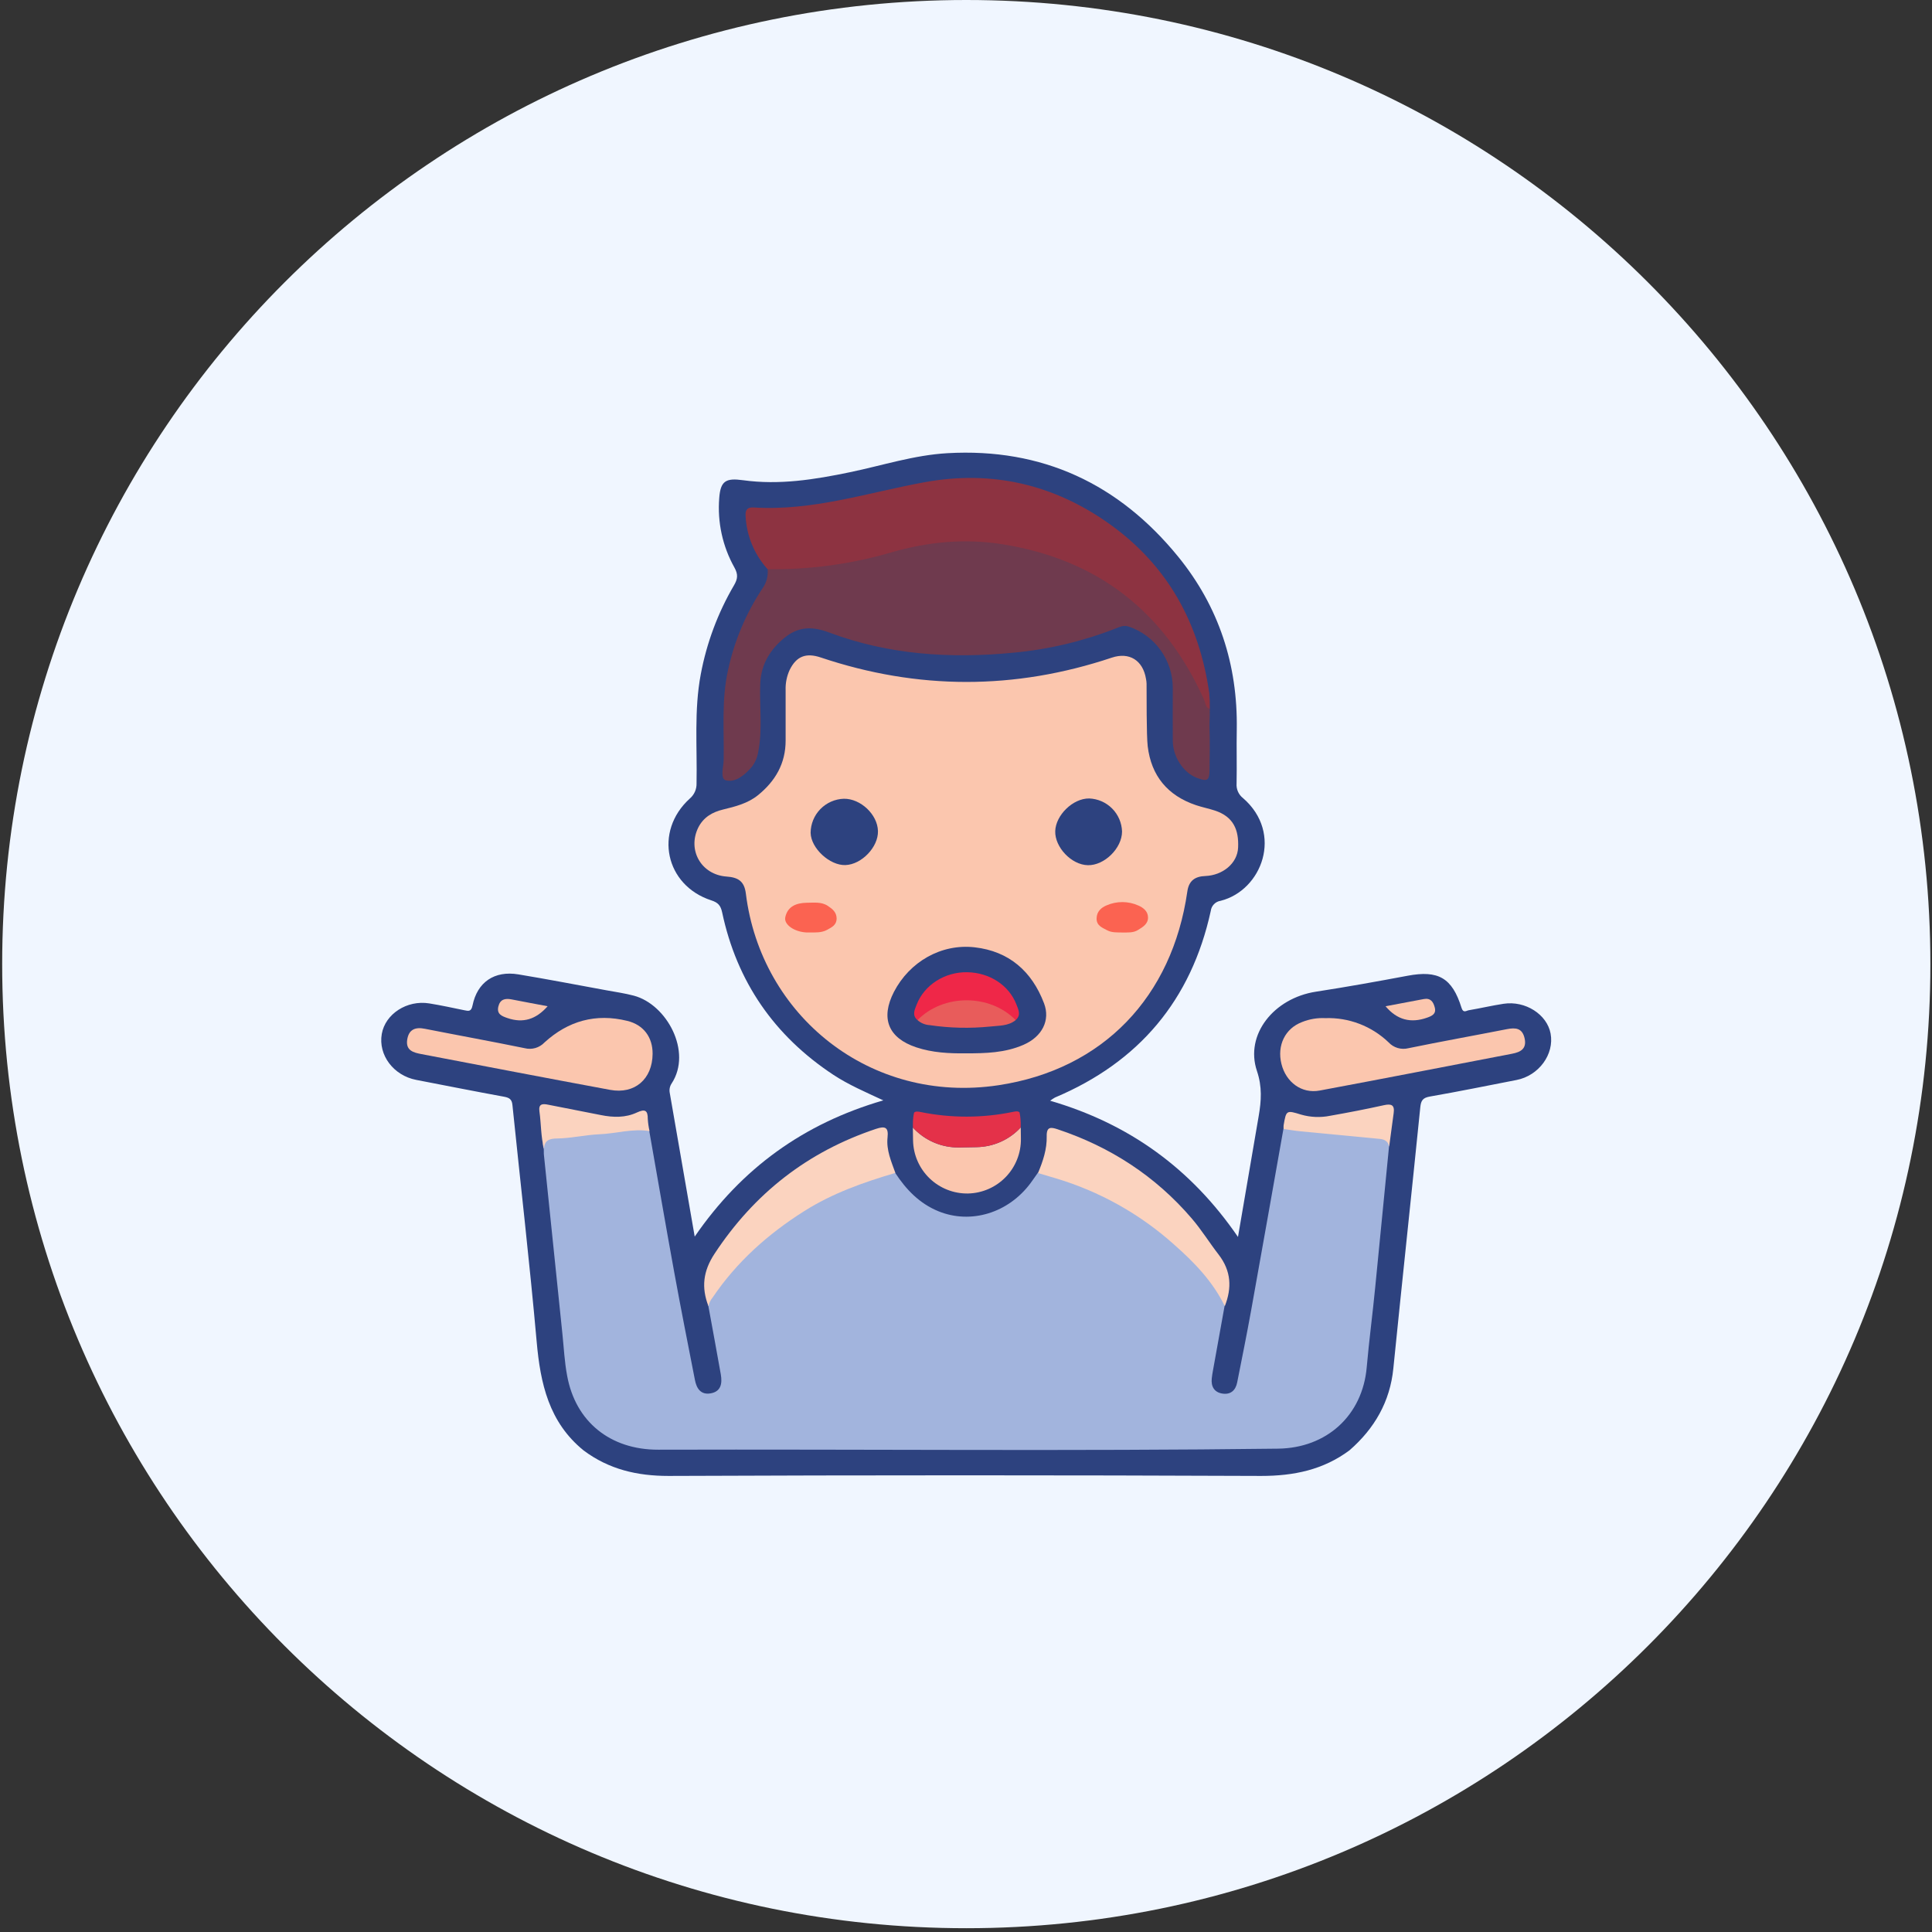 <svg width="324" height="324" viewBox="0 0 324 324" fill="none" xmlns="http://www.w3.org/2000/svg">
<rect x="0" y="0" width="324" height="324" fill="#333333" stroke="none"/>
<g clip-path="url(#clip0_568_1043)">
<path d="M162.047 323.365C251.342 323.365 323.729 250.977 323.729 161.682C323.729 72.388 251.342 0 162.047 0C72.752 0 0.365 72.388 0.365 161.682C0.365 250.977 72.752 323.365 162.047 323.365Z" fill="#F0F6FF"/>
<path d="M226.316 243.217C221.925 246.491 216.99 247.517 211.49 247.517C178.363 247.378 145.237 247.378 112.112 247.517C106.834 247.517 102.112 246.413 97.873 243.243C92.06 238.526 90.621 232.026 89.999 224.982C88.821 211.739 87.291 198.526 85.934 185.295C85.838 184.334 85.395 184.082 84.525 183.921C79.608 183.021 74.708 182.047 69.799 181.1C65.986 180.365 63.412 176.93 64.025 173.395C64.608 170.039 68.256 167.665 71.995 168.274C73.956 168.591 75.908 169.017 77.838 169.413C78.556 169.556 79.025 169.704 79.243 168.621C80.038 164.708 82.912 162.743 86.921 163.404C91.851 164.221 96.76 165.169 101.677 166.069C103.221 166.352 104.778 166.574 106.291 166.974C111.83 168.443 116.112 176.374 112.647 181.678C112.336 182.134 112.215 182.695 112.312 183.239C113.686 191.174 115.064 199.108 116.504 207.378C124.386 195.913 134.764 188.421 148.134 184.534C145.13 183.134 142.308 181.926 139.756 180.248C129.847 173.704 123.578 164.643 121.108 153.021C120.856 151.835 120.408 151.356 119.282 150.991C111.56 148.478 109.63 139.43 115.656 133.943C116.035 133.626 116.337 133.226 116.538 132.774C116.738 132.321 116.832 131.829 116.812 131.335C116.934 125.248 116.378 119.13 117.521 113.074C118.506 107.816 120.392 102.768 123.095 98.152C123.734 97.065 123.791 96.308 123.169 95.187C121.177 91.634 120.289 87.568 120.617 83.509C120.834 80.635 121.734 80.135 124.625 80.535C130.69 81.374 136.643 80.422 142.577 79.183C147.999 78.056 153.299 76.317 158.886 76C174.786 75.096 187.63 81.139 197.582 93.356C204.403 101.735 207.582 111.482 207.408 122.326C207.351 125.343 207.438 128.361 207.377 131.382C207.339 131.85 207.418 132.319 207.606 132.749C207.794 133.178 208.086 133.554 208.456 133.843C215.269 139.748 211.634 149.313 204.708 151.065C204.281 151.126 203.886 151.326 203.586 151.636C203.285 151.945 203.096 152.345 203.047 152.774C199.773 167.73 191.003 178.117 176.921 184.056C176.639 184.215 176.37 184.395 176.116 184.595C189.303 188.447 199.703 195.9 207.612 207.439C208.821 200.4 209.943 193.761 211.09 187.13C211.525 184.591 211.686 182.261 210.79 179.6C208.747 173.513 213.608 167.4 220.682 166.308C225.821 165.517 230.947 164.595 236.06 163.634C241.173 162.674 243.529 163.956 245.103 169.021C245.395 169.961 245.908 169.487 246.308 169.421C248.264 169.091 250.221 168.63 252.16 168.334C255.808 167.782 259.442 170.121 260.038 173.33C260.686 176.808 258.06 180.391 254.325 181.117C249.486 182.056 244.656 183.048 239.799 183.891C238.586 184.1 238.295 184.578 238.182 185.721C236.708 200.321 235.138 214.908 233.664 229.504C233.108 235.065 230.512 239.56 226.316 243.217Z" fill="#2D427F"/>
<path d="M150.13 196.7C151.964 199.5 154.203 201.834 157.377 203.13C162.825 205.347 169.117 203.426 172.847 198.382C173.256 197.834 173.634 197.265 174.03 196.708C174.616 196.501 175.258 196.51 175.838 196.734C187.729 200.156 197.451 206.704 204.721 216.782C205.19 217.439 205.677 218.143 205.36 219.047C204.719 222.607 204.077 226.169 203.434 229.734C203.351 230.204 203.264 230.678 203.216 231.152C203.073 232.504 203.616 233.487 204.99 233.704C206.364 233.921 207.212 233.182 207.477 231.839C208.273 227.817 209.09 223.8 209.816 219.765C211.647 209.613 213.434 199.456 215.238 189.3C215.89 188.734 216.651 188.947 217.382 189.013C221.84 189.421 226.293 189.876 230.742 190.378C231.816 190.5 233.234 190.469 232.942 192.278C232.177 200.104 231.408 207.945 230.634 215.8C230.199 220.295 229.599 224.782 229.203 229.278C228.503 237.36 222.499 242.843 214.329 242.943C179.699 243.378 145.064 243.021 110.417 243.117C102.321 243.143 96.504 238.408 95.108 230.695C94.673 228.413 94.564 226.074 94.321 223.739C93.28 213.721 92.246 203.704 91.217 193.687C91.177 193.347 91.217 193 91.191 192.661C90.708 191.178 91.586 190.556 92.808 190.434C97.651 189.952 102.473 189.308 107.33 188.965C107.969 188.917 108.577 188.965 108.882 189.669C110.273 197.547 111.625 205.434 113.06 213.304C114.16 219.347 115.36 225.378 116.538 231.413C116.812 232.839 117.512 233.943 119.147 233.674C120.925 233.378 121.138 232.004 120.886 230.517C120.208 226.682 119.495 222.856 118.795 219.021C118.469 217.947 119.117 217.182 119.664 216.413C126.882 206.561 136.456 200.121 148.138 196.747C148.782 196.6 149.451 196.352 150.13 196.7Z" fill="#A2B4DD"/>
<path d="M192.473 125.156C193.069 130.113 195.808 133.417 200.564 135.026C201.599 135.374 202.682 135.587 203.721 135.926C206.86 136.956 207.764 139.161 207.634 142.126C207.525 144.813 205.025 146.787 202.16 146.908C200.456 146.969 199.377 147.643 199.116 149.517C196.577 167.139 185.016 179.343 167.443 181.995C145.912 185.239 127.608 170.295 125.082 149.856C124.821 147.756 123.777 147.139 121.843 147C117.595 146.695 115.256 142.565 117.09 138.804C117.96 137.065 119.443 136.195 121.251 135.761C123.317 135.256 125.39 134.743 127.095 133.369C130.025 131.004 131.76 128.03 131.751 124.174C131.751 121.359 131.751 118.548 131.751 115.739C131.709 114.57 131.941 113.406 132.43 112.343C133.564 110.043 135.173 109.43 137.647 110.261C153.911 115.722 170.18 115.73 186.456 110.287C189.369 109.309 191.673 110.722 192.186 113.848C192.242 114.117 192.274 114.39 192.282 114.665C192.295 116.322 192.256 123.335 192.473 125.156Z" fill="#FBC6AE"/>
<path d="M202.886 118.865C202.886 121.039 202.808 121.082 202.843 122.2C202.908 124.456 202.873 126.722 202.843 128.982C202.843 130.922 202.49 131.13 200.669 130.43C198.438 129.561 196.703 126.922 196.677 124.239C196.651 121.291 196.677 118.343 196.677 115.395C196.682 113.123 195.974 110.907 194.654 109.058C193.333 107.209 191.467 105.82 189.316 105.087C188.447 104.795 187.803 105.126 187.143 105.382C181.615 107.547 175.81 108.921 169.899 109.465C159.364 110.478 149.029 109.813 139.064 106.078C136.138 104.978 133.847 105.082 131.521 106.991C129.195 108.9 127.656 111.365 127.504 114.522C127.325 118.408 127.938 122.317 127.134 126.191C126.986 127.072 126.623 127.902 126.077 128.608C124.951 129.913 123.404 131.265 121.76 130.869C120.721 130.617 121.325 128.661 121.36 127.495C121.456 122.452 120.969 117.4 122.095 112.374C123.146 107.49 125.103 102.846 127.864 98.682C128.536 97.746 128.845 96.599 128.734 95.452C129.36 94.722 130.23 94.869 131.034 94.861C137.488 94.746 143.895 93.746 150.077 91.891C170.099 86.056 192.086 95.752 201.299 114.474C201.99 115.895 202.256 117.439 202.886 118.865Z" fill="#6F3A4E"/>
<path d="M202.886 118.865C202.134 118.661 202.177 117.908 201.947 117.391C195.351 102.643 184.156 93.843 168.173 91.282C161.873 90.269 155.669 90.848 149.534 92.621C142.779 94.604 135.764 95.558 128.725 95.452C126.508 93 125.206 89.858 125.038 86.556C124.964 85.53 125.295 85.035 126.408 85.104C136.256 85.73 145.538 82.609 155.043 80.869C166.325 78.804 176.756 81.217 186.121 87.909C195.838 94.865 201.108 104.474 202.795 116.213C202.875 117.094 202.905 117.98 202.886 118.865Z" fill="#8D3341"/>
<path d="M109.443 176.73C109.412 180.96 106.451 183.539 102.325 182.773C91.773 180.817 81.234 178.795 70.691 176.778C69.386 176.53 68.012 176.204 68.286 174.369C68.547 172.63 69.656 172.195 71.282 172.534C76.847 173.634 82.434 174.643 87.99 175.782C88.579 175.933 89.196 175.924 89.779 175.756C90.363 175.587 90.891 175.266 91.308 174.826C95.278 171.2 99.925 169.904 105.177 171.199C107.943 171.865 109.464 173.969 109.443 176.73Z" fill="#FBC6AE"/>
<path d="M222.238 170.743C224.193 170.674 226.141 170.998 227.968 171.697C229.795 172.395 231.463 173.453 232.873 174.808C233.287 175.254 233.814 175.58 234.397 175.752C234.981 175.924 235.6 175.936 236.19 175.787C241.686 174.656 247.212 173.669 252.712 172.591C254.164 172.308 255.294 172.391 255.681 174.139C256.068 175.887 255.003 176.439 253.582 176.713C242.829 178.778 232.082 180.878 221.316 182.887C218.295 183.452 215.664 181.504 214.899 178.417C214.134 175.33 215.503 172.465 218.377 171.391C219.603 170.9 220.919 170.679 222.238 170.743Z" fill="#FBC6AE"/>
<path d="M150.156 196.7C144.834 198.269 139.63 200.1 134.895 203.091C128.808 206.93 123.56 211.608 119.512 217.591C119.159 218.01 118.917 218.511 118.808 219.048C117.604 215.934 117.895 213.187 119.834 210.248C126.495 200.135 135.438 193.143 146.908 189.313C148.456 188.795 149.03 189.056 148.843 190.752C148.612 192.865 149.469 194.774 150.156 196.7Z" fill="#FBD3BF"/>
<path d="M205.403 219.047C203.395 214.908 200.243 211.656 196.869 208.691C191.148 203.569 184.364 199.778 177.003 197.591C176.025 197.304 175.051 197.004 174.073 196.721C174.903 194.752 175.586 192.713 175.534 190.574C175.49 188.9 176.247 189.013 177.364 189.382C186.212 192.334 193.769 197.23 199.856 204.334C201.508 206.26 202.842 208.434 204.386 210.421C206.486 213.169 206.603 215.991 205.403 219.047Z" fill="#FBD3BF"/>
<path d="M108.93 189.691C106.086 189.217 103.321 190.104 100.508 190.221C98.16 190.317 95.825 190.891 93.451 190.926C92.251 190.926 91.256 191.186 91.234 192.665C90.686 190.608 90.76 188.478 90.464 186.391C90.286 185.134 90.938 185.056 91.93 185.26C94.873 185.86 97.83 186.4 100.778 187C102.834 187.413 104.895 187.469 106.817 186.565C108.151 185.952 108.647 186.173 108.634 187.656C108.678 188.341 108.777 189.022 108.93 189.691Z" fill="#FBD3BF"/>
<path d="M232.968 192.3C232.825 191.4 232.169 191.065 231.382 190.995C226.942 190.561 222.503 190.156 218.068 189.721C217.129 189.63 216.199 189.461 215.264 189.33C215.247 189.126 215.247 188.921 215.264 188.717C215.699 186.178 215.725 186.156 218.212 186.926C219.792 187.379 221.458 187.445 223.068 187.117C226.086 186.587 229.095 186.004 232.082 185.343C233.342 185.065 233.912 185.295 233.721 186.669C233.46 188.517 233.229 190.4 232.968 192.3Z" fill="#FBD3BF"/>
<path d="M91.838 168.748C89.886 170.965 87.717 171.626 85.112 170.734C84.143 170.404 83.264 170.069 83.578 168.778C83.873 167.578 84.712 167.387 85.79 167.6C87.786 167.995 89.791 168.361 91.838 168.748Z" fill="#FBC6AE"/>
<path d="M232.36 168.752L238.769 167.543C239.916 167.326 240.377 168.021 240.616 168.965C240.895 170.061 240.112 170.382 239.312 170.669C236.599 171.63 234.299 171.052 232.36 168.752Z" fill="#FBC6AE"/>
<path d="M161.986 176.647C159.169 176.678 156.369 176.539 153.669 175.643C148.951 174.074 147.634 170.765 149.921 166.33C152.529 161.313 157.803 158.23 163.447 158.865C169.212 159.517 173.051 162.887 175.086 168.256C176.169 171.108 174.769 173.852 171.651 175.213C168.534 176.574 165.286 176.647 161.986 176.647Z" fill="#2D427F"/>
<path d="M182.66 133.904C184.109 133.958 185.483 134.56 186.506 135.588C187.528 136.616 188.122 137.994 188.169 139.443C188.169 142.248 185.203 145.165 182.425 145.095C179.647 145.026 176.886 142.052 176.964 139.387C177.043 136.721 179.912 133.874 182.66 133.904Z" fill="#2D427F"/>
<path d="M141.517 133.952C144.317 133.913 147.169 136.591 147.234 139.361C147.317 142.039 144.499 144.987 141.773 145.074C139.138 145.161 135.995 142.248 135.943 139.669C135.952 138.181 136.538 136.753 137.577 135.687C138.617 134.621 140.028 133.999 141.517 133.952Z" fill="#2D427F"/>
<path d="M135.717 156.378H135.308C133.251 156.3 131.425 155.074 131.695 153.817C132.082 151.991 133.56 151.43 135.26 151.395C136.482 151.395 137.751 151.191 138.847 151.93C139.586 152.426 140.286 152.961 140.303 154.013C140.303 155.139 139.503 155.491 138.721 155.93C137.769 156.456 136.738 156.369 135.717 156.378Z" fill="#FB6351"/>
<path d="M188.251 156.382C187.382 156.356 186.473 156.443 185.643 155.995C184.812 155.548 183.86 155.217 183.903 153.982C183.938 152.852 184.682 152.208 185.56 151.839C186.406 151.467 187.321 151.277 188.245 151.281C189.17 151.286 190.083 151.485 190.925 151.865C191.725 152.217 192.503 152.813 192.525 153.826C192.551 154.948 191.656 155.461 190.847 155.961C190.038 156.461 189.138 156.369 188.251 156.382Z" fill="#FB6351"/>
<path d="M153.864 171.074C152.903 170.248 153.395 169.335 153.729 168.465C155.003 165.174 158.447 162.982 162.199 163.043C165.951 163.104 169.212 165.217 170.46 168.461C170.799 169.33 171.273 170.256 170.325 171.069C169.725 170.932 169.161 170.67 168.669 170.3C164.286 167.642 159.9 167.642 155.512 170.3C155.023 170.67 154.462 170.934 153.864 171.074Z" fill="#EF2748"/>
<path d="M153.864 171.074C158.212 166.643 165.99 166.643 170.334 171.074C169.077 172.091 167.534 171.982 166.064 172.152C162.681 172.493 159.268 172.415 155.903 171.917C155.148 171.874 154.429 171.577 153.864 171.074Z" fill="#E85C5B"/>
<path d="M171.208 190.952C171.245 193.349 170.331 195.663 168.665 197.388C166.999 199.112 164.718 200.106 162.321 200.152C159.925 200.187 157.613 199.272 155.889 197.608C154.165 195.944 153.17 193.665 153.121 191.269L153.086 189.095C154.07 190.168 155.271 191.02 156.609 191.595C157.947 192.17 159.391 192.454 160.847 192.43L163.795 192.378C165.187 192.356 166.559 192.051 167.83 191.482C169.101 190.914 170.242 190.093 171.186 189.069L171.208 190.952Z" fill="#FBC6AE"/>
<path d="M171.173 189.073C171.099 189.152 171.03 189.226 170.956 189.295L170.812 189.447C168.936 191.283 166.428 192.33 163.803 192.373L160.856 192.426C159.477 192.45 158.109 192.196 156.83 191.68C155.552 191.164 154.391 190.396 153.416 189.421C153.343 189.352 153.273 189.278 153.199 189.204C153.125 189.13 153.125 189.13 153.095 189.091V189.034V188.6C153.086 188.232 153.103 187.865 153.143 187.5C153.175 187.197 153.223 186.897 153.286 186.6C153.521 186.33 153.973 186.404 154.403 186.491C159.51 187.528 164.774 187.519 169.877 186.465C170.282 186.378 170.747 186.295 170.977 186.547C171.055 186.904 171.109 187.266 171.138 187.63C171.138 187.843 171.173 188.065 171.177 188.287L171.173 189.073Z" fill="#E43149"/>
</g>
<defs>
<clipPath id="clip0_568_1043">
<rect width="323.365" height="323.365" fill="white" transform="translate(0.365)"/>
</clipPath>
</defs>
</svg>
